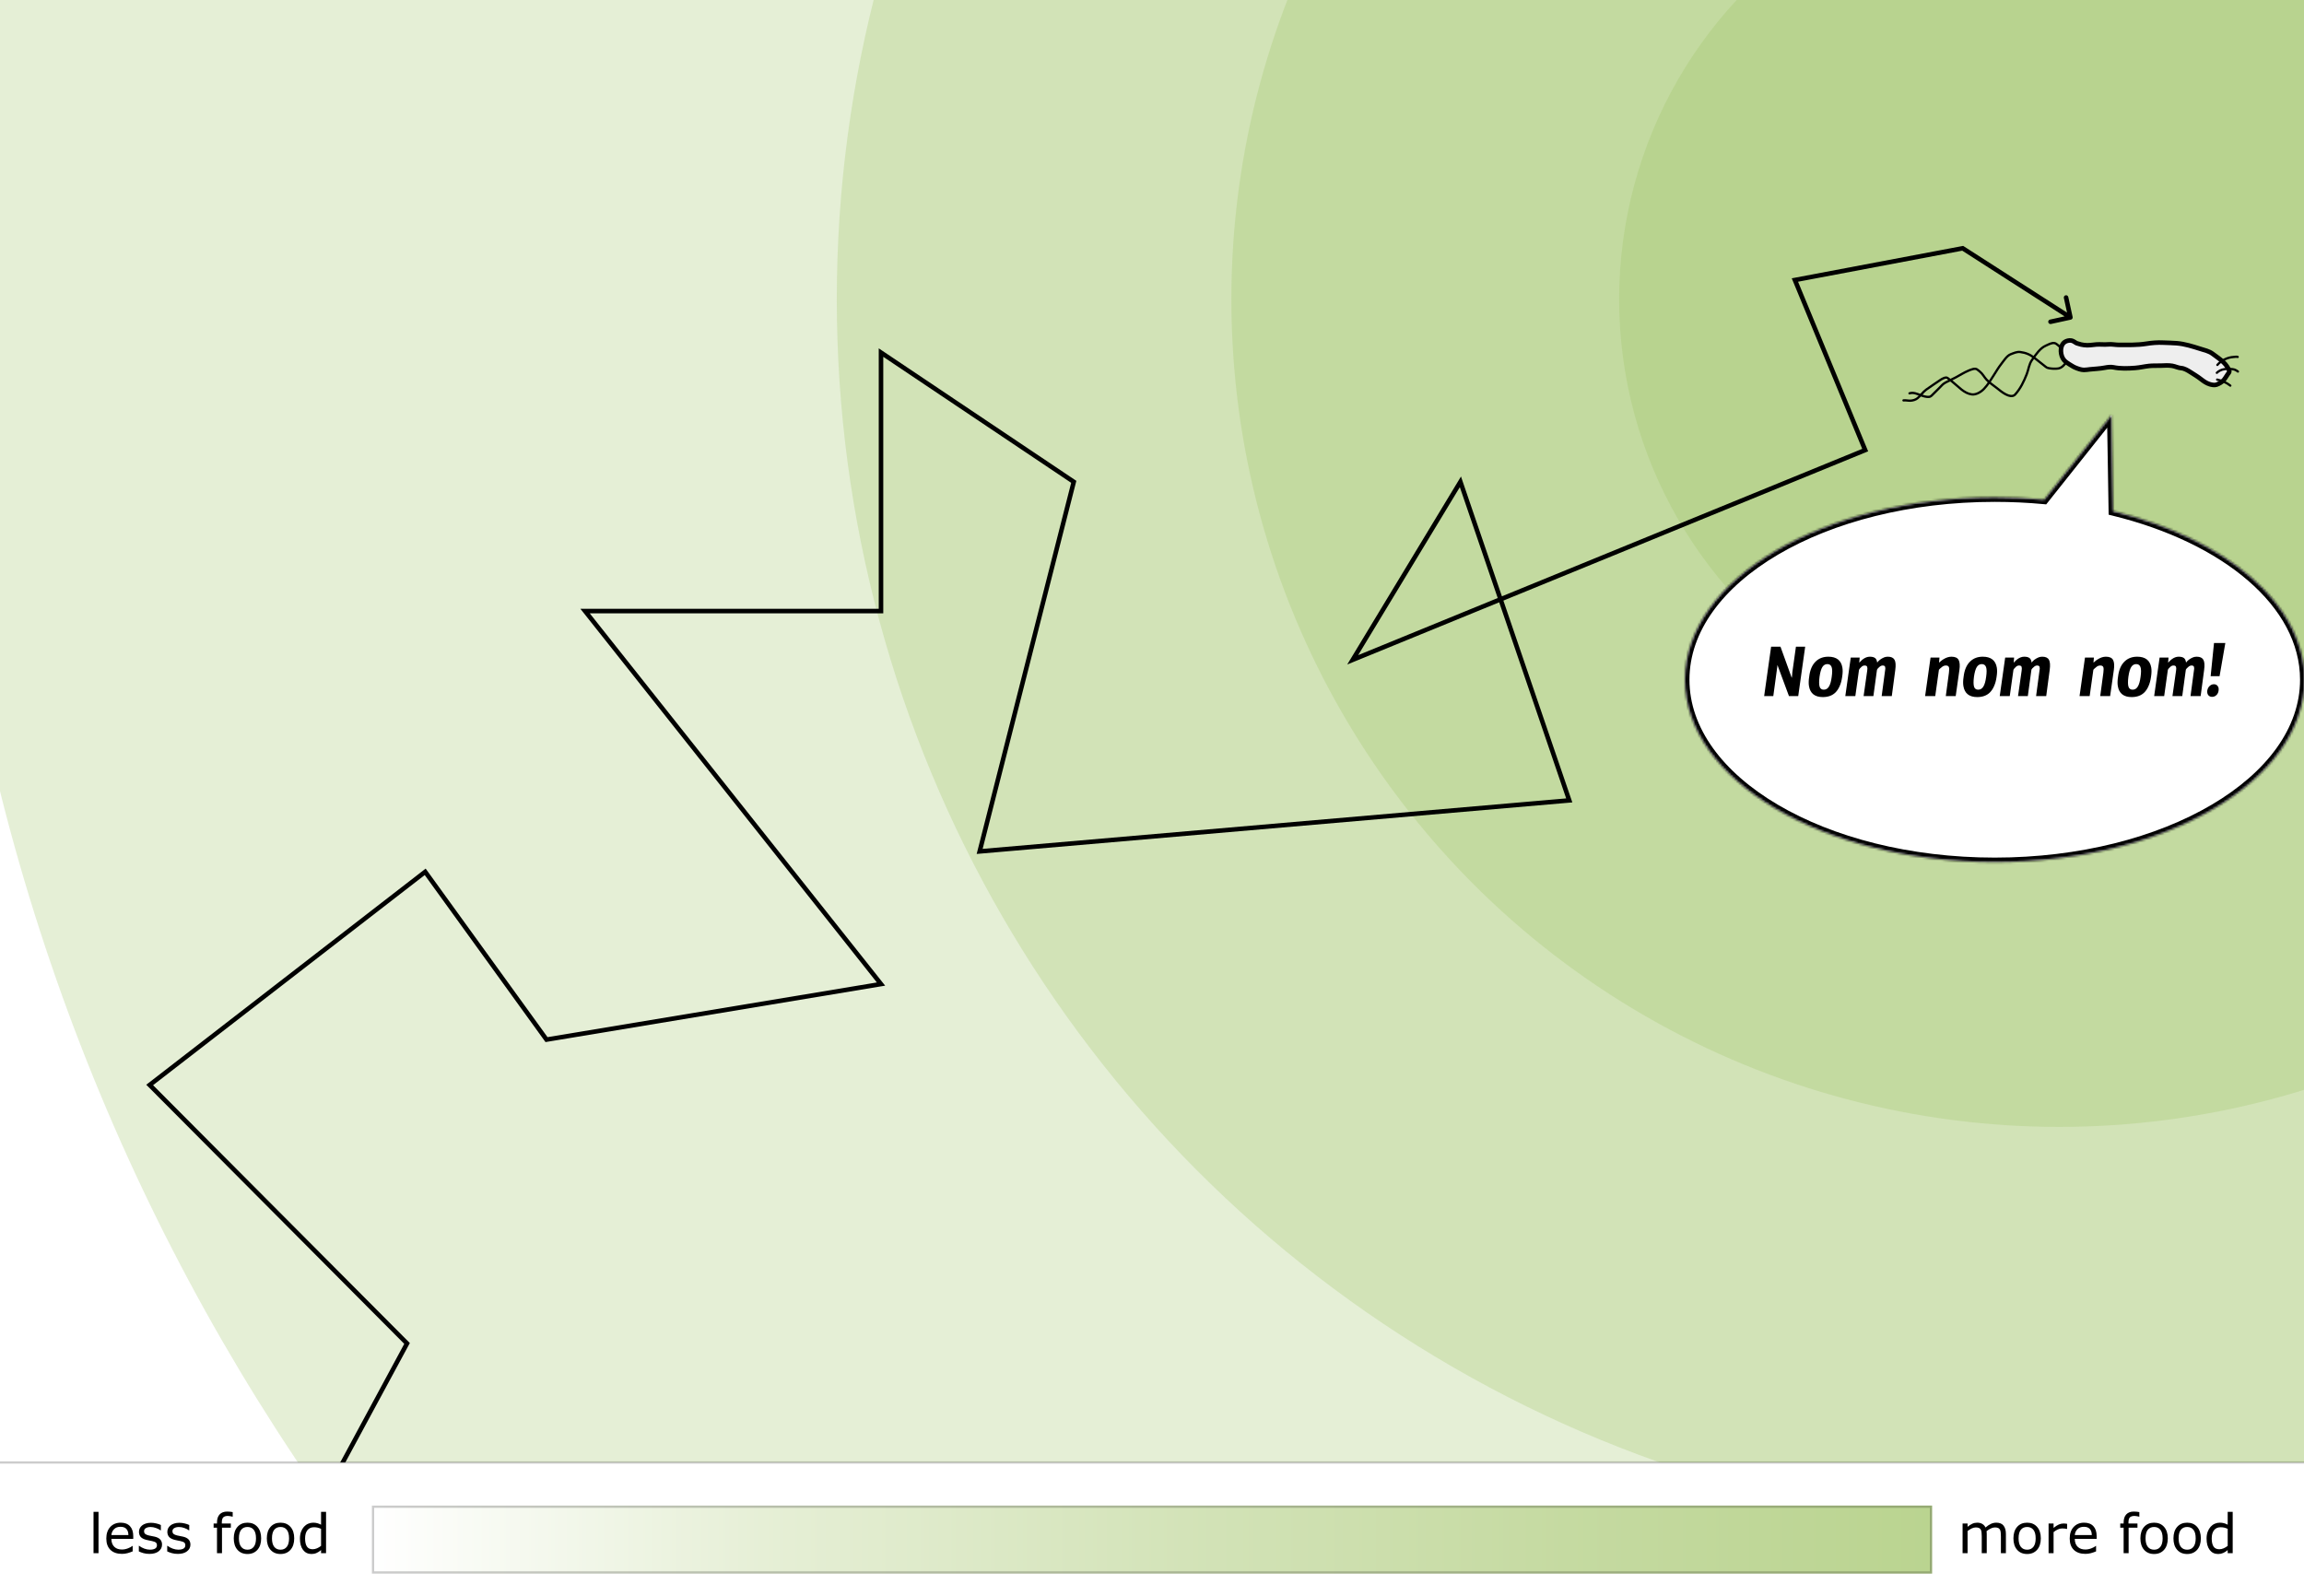 <svg width="1016" height="704" viewBox="0 0 1016 704" fill="none" xmlns="http://www.w3.org/2000/svg">
<g clip-path="url(#clip0)">
<rect width="1016" height="704" fill="white"/>
<circle opacity="0.25" cx="913" cy="121" r="941" fill="#9AC15C"/>
<circle opacity="0.25" cx="913" cy="132" r="544" fill="#9AC15C"/>
<circle opacity="0.25" cx="908" cy="132" r="365" fill="#9AC15C"/>
<circle opacity="0.25" cx="908" cy="132" r="194" fill="#9AC15C"/>
<path d="M179.5 592.5L180.38 592.975L180.733 592.321L180.209 591.794L179.5 592.5ZM66 478.5L65.388 477.709L64.492 478.402L65.291 479.206L66 478.5ZM187.5 384.5L188.31 383.914L187.705 383.077L186.888 383.709L187.5 384.5ZM241 458.5L240.19 459.086L240.553 459.588L241.164 459.486L241 458.5ZM388.5 434L388.664 434.986L390.338 434.708L389.283 433.379L388.5 434ZM258 269.5V268.5H255.93L257.217 270.121L258 269.5ZM388.5 269.5V270.5H389.5V269.5H388.5ZM388.5 155.5L389.057 154.669L387.5 153.625V155.5H388.5ZM473.5 212.5L474.469 212.747L474.643 212.063L474.057 211.669L473.5 212.5ZM432 375.5L431.031 375.253L430.684 376.618L432.086 376.496L432 375.5ZM692 353L692.086 353.996L693.359 353.886L692.946 352.677L692 353ZM644 212.5L644.946 212.177L644.254 210.149L643.144 211.982L644 212.5ZM596.5 291L595.644 290.482L594.077 293.072L596.879 291.925L596.5 291ZM822.5 198.5L822.879 199.425L823.807 199.045L823.424 198.118L822.5 198.5ZM791.5 123.5L791.314 122.517L790.106 122.746L790.576 123.882L791.5 123.5ZM865.5 109.5L866.04 108.659L865.705 108.443L865.314 108.517L865.5 109.5ZM913.213 140.977C913.753 140.859 914.095 140.327 913.977 139.787L912.06 130.993C911.943 130.454 911.41 130.112 910.87 130.229C910.331 130.347 909.989 130.88 910.106 131.419L911.81 139.236L903.993 140.939C903.454 141.057 903.112 141.59 903.229 142.129C903.347 142.669 903.88 143.011 904.419 142.894L913.213 140.977ZM180.209 591.794L66.709 477.794L65.291 479.206L178.791 593.206L180.209 591.794ZM66.612 479.291L188.112 385.291L186.888 383.709L65.388 477.709L66.612 479.291ZM186.69 385.086L240.19 459.086L241.81 457.914L188.31 383.914L186.69 385.086ZM241.164 459.486L388.664 434.986L388.336 433.014L240.836 457.514L241.164 459.486ZM389.283 433.379L258.783 268.879L257.217 270.121L387.717 434.621L389.283 433.379ZM258 270.5H388.5V268.5H258V270.5ZM389.5 269.5V155.5H387.5V269.5H389.5ZM387.943 156.331L472.943 213.331L474.057 211.669L389.057 154.669L387.943 156.331ZM472.531 212.253L431.031 375.253L432.969 375.747L474.469 212.747L472.531 212.253ZM432.086 376.496L692.086 353.996L691.914 352.004L431.914 374.504L432.086 376.496ZM692.946 352.677L644.946 212.177L643.054 212.823L691.054 353.323L692.946 352.677ZM643.144 211.982L595.644 290.482L597.356 291.518L644.856 213.018L643.144 211.982ZM596.879 291.925L822.879 199.425L822.121 197.575L596.121 290.075L596.879 291.925ZM823.424 198.118L792.424 123.118L790.576 123.882L821.576 198.882L823.424 198.118ZM791.686 124.483L865.686 110.483L865.314 108.517L791.314 122.517L791.686 124.483ZM864.96 110.341L912.46 140.841L913.54 139.159L866.04 108.659L864.96 110.341ZM178.62 592.025L118.12 704.025L119.88 704.975L180.38 592.975L178.62 592.025Z" fill="black"/>
<path d="M916.598 151.626C915.313 151.352 915.296 151 914.157 150.44C912.855 149.813 911.116 150.299 910.239 151.035C908.155 152.782 908.515 156.899 910.198 158.83C910.8 159.52 911.719 160.198 912.52 160.645C913.376 161.123 914.171 161.724 915.079 162.102C916.292 162.606 917.626 163.12 918.947 163.146C919.813 163.163 920.68 162.985 921.538 162.899C923.764 162.677 925.991 162.591 928.193 162.169C929.366 161.944 930.771 161.751 931.959 161.996C935.075 162.636 938.397 162.516 941.554 162.273C943.615 162.115 945.592 161.629 947.641 161.402C949.333 161.215 951.072 161.318 952.776 161.261C954.465 161.205 956.219 161.062 957.895 161.345C959.219 161.568 960.516 162.252 961.838 162.351C963.297 162.461 964.784 163.386 965.973 164.144C967.557 165.155 969.19 166.129 970.665 167.293C971.788 168.18 973.014 169.014 974.388 169.439C975.281 169.715 976.495 169.965 977.408 169.655C978.566 169.263 979.972 168.435 980.734 167.469C981.542 166.446 982.15 165.268 982.967 164.234C983.419 163.661 982.302 162.013 982.003 161.56C981.208 160.36 980.107 159.358 978.981 158.469C977.878 157.598 976.74 156.802 975.617 155.972C974.118 154.864 972.079 154.413 970.335 153.864C966.882 152.779 963.562 151.697 959.933 151.381C957.957 151.209 955.949 151.215 953.968 151.114C951.467 150.985 948.872 151.2 946.408 151.597C942.478 152.23 938.445 152.101 934.454 152.11C932.852 152.114 931.241 151.722 929.645 151.883C927.923 152.058 926.185 151.785 924.463 151.926C922.586 152.079 920.83 152.464 918.937 152.155C917.952 151.994 917.471 151.946 916.598 151.626Z" fill="#EEEEEE" stroke="black" stroke-width="2" stroke-linecap="round" stroke-linejoin="round"/>
<path d="M908.884 153.451C908.12 152.847 906.975 151.504 906.009 151.32C904.712 151.072 903.256 151.969 902.107 152.466C899.542 153.577 897.681 156.508 896.116 158.672C894.698 160.633 894.593 162.848 893.731 165.028C892.433 168.306 890.996 171.355 888.615 174.001C887.524 175.214 885.556 174.487 884.422 173.89C882.971 173.127 881.729 172.074 880.448 171.063C878.971 169.896 877.28 168.812 876.002 167.424C874.917 166.246 874.317 164.874 873.029 163.857C872.605 163.522 872.191 163.128 871.727 162.85C870.768 162.275 868.936 163.097 868.039 163.469C866.109 164.27 864.321 165.444 862.478 166.42C860.985 167.209 859.449 167.906 857.955 168.691C856.727 169.338 856.174 170.122 855.194 171.091C854.357 171.919 853.542 172.775 852.689 173.586C852.075 174.171 851.506 174.987 850.606 175.045C849.365 175.125 848.116 174.715 846.972 174.294C845.368 173.705 843.766 172.913 842.033 173.476" stroke="black" stroke-linecap="round" stroke-linejoin="round"/>
<path d="M911.332 159.621C910.352 160.862 909.246 162.277 907.577 162.52C906.277 162.71 904.756 162.621 903.464 162.376C902.87 162.263 902.609 162.172 902.141 161.802C900.53 160.531 898.92 159.259 897.309 157.988C895.268 156.376 893.394 155.574 890.858 155.248C889.398 155.061 888.032 155.723 886.685 156.223C884.99 156.853 883.604 159.124 882.539 160.472C881.257 162.096 880.278 163.779 879.174 165.52C877.848 167.612 876.634 169.641 874.917 171.468C873.648 172.819 871.478 174.193 869.509 173.94C866.089 173.5 863.67 170.528 861.142 168.532C860.357 167.913 859.59 167.244 858.775 166.664C857.999 166.112 856.241 167.151 855.636 167.577C853.569 169.033 851.406 170.363 849.371 171.866C847.949 172.916 846.947 174.482 845.585 175.618C844.736 176.325 843.466 176.685 842.366 176.714C841.338 176.741 840.381 176.469 839.385 176.586" stroke="black" stroke-linecap="round" stroke-linejoin="round"/>
<path d="M977.563 164.415C979.355 162.638 981.988 162.52 984.43 162.806C985.393 162.919 986.123 163.276 986.862 163.859" stroke="black" stroke-linecap="round" stroke-linejoin="round"/>
<path d="M977.8 160.943C979.484 158.957 982.3 157.585 984.911 157.44C985.403 157.412 986.293 157.25 986.749 157.415" stroke="black" stroke-linecap="round" stroke-linejoin="round"/>
<path d="M977.7 167.412C979.854 167.892 981.773 168.702 983.502 170.067" stroke="black" stroke-linecap="round" stroke-linejoin="round"/>
<mask id="path-13-inside-1" fill="white">
<path fill-rule="evenodd" clip-rule="evenodd" d="M931.829 225.416L931.135 183L901.429 220.355C894.33 219.685 887.049 219.337 879.63 219.337C804.171 219.337 743 255.353 743 299.782C743 344.211 804.171 380.228 879.63 380.228C955.089 380.228 1016.26 344.211 1016.26 299.782C1016.26 266.238 981.391 237.489 931.829 225.416Z"/>
</mask>
<path fill-rule="evenodd" clip-rule="evenodd" d="M931.829 225.416L931.135 183L901.429 220.355C894.33 219.685 887.049 219.337 879.63 219.337C804.171 219.337 743 255.353 743 299.782C743 344.211 804.171 380.228 879.63 380.228C955.089 380.228 1016.26 344.211 1016.26 299.782C1016.26 266.238 981.391 237.489 931.829 225.416Z" fill="white"/>
<path d="M931.135 183L933.134 182.967L933.043 177.387L929.569 181.755L931.135 183ZM931.829 225.416L929.829 225.449L929.855 226.994L931.356 227.359L931.829 225.416ZM901.429 220.355L901.241 222.346L902.32 222.448L902.994 221.6L901.429 220.355ZM929.135 183.033L929.829 225.449L933.829 225.383L933.134 182.967L929.135 183.033ZM902.994 221.6L932.7 184.245L929.569 181.755L899.863 219.11L902.994 221.6ZM879.63 221.337C886.987 221.337 894.205 221.682 901.241 222.346L901.617 218.364C894.456 217.688 887.112 217.337 879.63 217.337V221.337ZM745 299.782C745 278.565 759.619 258.996 784.033 244.622C808.4 230.275 842.194 221.337 879.63 221.337V217.337C841.607 217.337 807.086 226.407 782.003 241.175C756.966 255.917 741 276.571 741 299.782H745ZM879.63 378.228C842.194 378.228 808.4 369.29 784.033 354.943C759.619 340.569 745 321 745 299.782H741C741 322.994 756.966 343.648 782.003 358.39C807.086 373.158 841.607 382.228 879.63 382.228V378.228ZM1014.26 299.782C1014.26 321 999.641 340.569 975.228 354.943C950.86 369.29 917.066 378.228 879.63 378.228V382.228C917.653 382.228 952.174 373.158 977.257 358.39C1002.29 343.648 1018.26 322.994 1018.26 299.782H1014.26ZM931.356 227.359C955.907 233.34 976.705 243.426 991.323 256.061C1005.94 268.692 1014.26 283.755 1014.26 299.782H1018.26C1018.26 282.265 1009.15 266.182 993.938 253.035C978.73 239.89 957.312 229.565 932.302 223.473L931.356 227.359Z" fill="black" mask="url(#path-13-inside-1)"/>
<path d="M785.141 285.208L790.085 298.888H790.133C790.197 298.696 790.277 297.896 790.373 296.488L791.957 285.208H796.037L792.965 307H788.885L783.797 293.272C783.765 293.496 783.733 293.832 783.701 294.28C783.669 294.728 783.605 295.208 783.509 295.72L781.973 307H777.941L781.013 285.208H785.141ZM804.234 304.168C805.194 304.168 805.946 303.72 806.49 302.824C807.066 301.928 807.482 300.488 807.738 298.504C808.026 296.488 808.01 295.048 807.69 294.184C807.37 293.32 806.746 292.888 805.818 292.888C804.89 292.888 804.154 293.32 803.61 294.184C803.066 295.048 802.65 296.488 802.362 298.504C802.106 300.52 802.122 301.976 802.41 302.872C802.698 303.736 803.306 304.168 804.234 304.168ZM812.442 294.424C812.634 295.544 812.602 296.904 812.346 298.504C812.122 300.104 811.754 301.464 811.242 302.584C810.762 303.704 810.154 304.632 809.418 305.368C808.042 306.744 806.17 307.432 803.802 307.432C800.282 307.432 798.25 305.816 797.706 302.584C797.514 301.464 797.546 300.088 797.802 298.456C798.154 295.448 799.13 293.192 800.73 291.688C802.17 290.312 804.01 289.624 806.25 289.624C809.834 289.624 811.898 291.224 812.442 294.424ZM816.13 290.008H820.066L819.874 292.264C820.034 292.136 820.242 291.928 820.498 291.64C820.786 291.32 821.122 291.016 821.506 290.728C822.498 289.992 823.506 289.624 824.53 289.624C825.554 289.624 826.322 289.816 826.834 290.2C827.346 290.552 827.666 291.224 827.794 292.216C828.434 291.288 829.458 290.52 830.866 289.912C831.378 289.72 831.922 289.624 832.498 289.624C833.938 289.624 834.914 290.072 835.426 290.968C835.938 291.864 836.05 293.368 835.762 295.48L834.226 307H829.762L831.25 295.864C831.41 295.128 831.426 294.552 831.298 294.136C831.17 293.72 830.818 293.512 830.242 293.512C829.762 293.512 829.314 293.688 828.898 294.04C828.258 294.552 827.858 295 827.698 295.384L826.114 307H821.794L823.378 295.864C823.506 295.128 823.506 294.552 823.378 294.136C823.25 293.72 822.882 293.512 822.274 293.512C821.762 293.512 821.314 293.688 820.93 294.04C820.29 294.616 819.906 295.064 819.778 295.384L818.146 307H813.73L816.13 290.008ZM851.321 290.008H855.257L855.065 292.168H855.161C855.321 292.072 855.545 291.88 855.833 291.592C856.153 291.304 856.553 291.016 857.033 290.728C858.217 289.992 859.385 289.624 860.537 289.624C862.137 289.624 863.193 290.104 863.705 291.064C864.217 292.024 864.329 293.512 864.041 295.528L862.409 307H858.041L859.433 296.632C859.593 295.416 859.577 294.6 859.385 294.184C859.193 293.736 858.761 293.512 858.089 293.512C857.513 293.512 856.985 293.688 856.505 294.04C855.609 294.744 855.113 295.192 855.017 295.384L853.385 307H848.921L851.321 290.008ZM872.331 304.168C873.291 304.168 874.043 303.72 874.587 302.824C875.163 301.928 875.579 300.488 875.835 298.504C876.123 296.488 876.107 295.048 875.787 294.184C875.467 293.32 874.843 292.888 873.915 292.888C872.987 292.888 872.251 293.32 871.707 294.184C871.163 295.048 870.747 296.488 870.459 298.504C870.203 300.52 870.219 301.976 870.507 302.872C870.795 303.736 871.403 304.168 872.331 304.168ZM880.539 294.424C880.731 295.544 880.699 296.904 880.443 298.504C880.219 300.104 879.851 301.464 879.339 302.584C878.859 303.704 878.251 304.632 877.515 305.368C876.139 306.744 874.267 307.432 871.899 307.432C868.379 307.432 866.347 305.816 865.803 302.584C865.611 301.464 865.643 300.088 865.899 298.456C866.251 295.448 867.227 293.192 868.827 291.688C870.267 290.312 872.107 289.624 874.347 289.624C877.931 289.624 879.995 291.224 880.539 294.424ZM884.228 290.008H888.164L887.972 292.264C888.132 292.136 888.34 291.928 888.596 291.64C888.884 291.32 889.22 291.016 889.604 290.728C890.596 289.992 891.604 289.624 892.628 289.624C893.652 289.624 894.42 289.816 894.932 290.2C895.444 290.552 895.764 291.224 895.892 292.216C896.532 291.288 897.556 290.52 898.964 289.912C899.476 289.72 900.02 289.624 900.596 289.624C902.036 289.624 903.012 290.072 903.524 290.968C904.036 291.864 904.148 293.368 903.86 295.48L902.324 307H897.86L899.348 295.864C899.508 295.128 899.524 294.552 899.396 294.136C899.268 293.72 898.916 293.512 898.34 293.512C897.86 293.512 897.412 293.688 896.996 294.04C896.356 294.552 895.956 295 895.796 295.384L894.212 307H889.892L891.476 295.864C891.604 295.128 891.604 294.552 891.476 294.136C891.348 293.72 890.98 293.512 890.372 293.512C889.86 293.512 889.412 293.688 889.028 294.04C888.388 294.616 888.004 295.064 887.876 295.384L886.244 307H881.828L884.228 290.008ZM919.419 290.008H923.355L923.163 292.168H923.259C923.419 292.072 923.643 291.88 923.931 291.592C924.251 291.304 924.651 291.016 925.131 290.728C926.315 289.992 927.483 289.624 928.635 289.624C930.235 289.624 931.291 290.104 931.803 291.064C932.315 292.024 932.427 293.512 932.139 295.528L930.507 307H926.139L927.531 296.632C927.691 295.416 927.675 294.6 927.483 294.184C927.291 293.736 926.859 293.512 926.187 293.512C925.611 293.512 925.083 293.688 924.603 294.04C923.707 294.744 923.211 295.192 923.115 295.384L921.483 307H917.019L919.419 290.008ZM940.429 304.168C941.389 304.168 942.141 303.72 942.685 302.824C943.261 301.928 943.677 300.488 943.933 298.504C944.221 296.488 944.205 295.048 943.885 294.184C943.565 293.32 942.941 292.888 942.013 292.888C941.085 292.888 940.349 293.32 939.805 294.184C939.261 295.048 938.845 296.488 938.557 298.504C938.301 300.52 938.317 301.976 938.605 302.872C938.893 303.736 939.501 304.168 940.429 304.168ZM948.637 294.424C948.829 295.544 948.797 296.904 948.541 298.504C948.317 300.104 947.949 301.464 947.437 302.584C946.957 303.704 946.349 304.632 945.613 305.368C944.237 306.744 942.365 307.432 939.997 307.432C936.477 307.432 934.445 305.816 933.901 302.584C933.709 301.464 933.741 300.088 933.997 298.456C934.349 295.448 935.325 293.192 936.925 291.688C938.365 290.312 940.205 289.624 942.445 289.624C946.029 289.624 948.093 291.224 948.637 294.424ZM952.325 290.008H956.261L956.069 292.264C956.229 292.136 956.437 291.928 956.693 291.64C956.981 291.32 957.317 291.016 957.701 290.728C958.693 289.992 959.701 289.624 960.725 289.624C961.749 289.624 962.517 289.816 963.029 290.2C963.541 290.552 963.861 291.224 963.989 292.216C964.629 291.288 965.653 290.52 967.061 289.912C967.573 289.72 968.117 289.624 968.693 289.624C970.133 289.624 971.109 290.072 971.621 290.968C972.133 291.864 972.245 293.368 971.957 295.48L970.421 307H965.957L967.445 295.864C967.605 295.128 967.621 294.552 967.493 294.136C967.365 293.72 967.013 293.512 966.437 293.512C965.957 293.512 965.509 293.688 965.093 294.04C964.453 294.552 964.053 295 963.893 295.384L962.309 307H957.989L959.573 295.864C959.701 295.128 959.701 294.552 959.573 294.136C959.445 293.72 959.077 293.512 958.469 293.512C957.957 293.512 957.509 293.688 957.125 294.04C956.485 294.616 956.101 295.064 955.973 295.384L954.341 307H949.925L952.325 290.008ZM976.271 301.768C976.975 301.768 977.519 302.024 977.903 302.536C978.319 303.016 978.463 303.688 978.335 304.552C978.239 305.384 977.919 306.056 977.375 306.568C976.831 307.08 976.191 307.336 975.455 307.336C974.751 307.336 974.191 307.08 973.775 306.568C973.391 306.056 973.247 305.384 973.343 304.552C973.503 303.688 973.855 303.016 974.399 302.536C974.943 302.024 975.567 301.768 976.271 301.768ZM978.767 298.216H974.831L976.319 283.576H981.311L978.767 298.216Z" fill="black"/>
<rect y="645" width="1016" height="59" fill="white"/>
<g filter="url(#filter0_d)">
<rect x="164" y="661" width="688" height="30" fill="url(#paint0_linear)"/>
<rect x="164.5" y="661.5" width="687" height="29" stroke="black" stroke-opacity="0.2"/>
</g>
<path d="M884.547 685H882.344V677.547C882.344 676.984 882.316 676.441 882.262 675.918C882.215 675.395 882.109 674.977 881.945 674.664C881.766 674.328 881.508 674.074 881.172 673.902C880.836 673.73 880.352 673.645 879.719 673.645C879.102 673.645 878.484 673.801 877.867 674.113C877.25 674.418 876.633 674.809 876.016 675.285C876.039 675.465 876.059 675.676 876.074 675.918C876.09 676.152 876.098 676.387 876.098 676.621V685H873.895V677.547C873.895 676.969 873.867 676.422 873.812 675.906C873.766 675.383 873.66 674.965 873.496 674.652C873.316 674.316 873.059 674.066 872.723 673.902C872.387 673.73 871.902 673.645 871.27 673.645C870.668 673.645 870.062 673.793 869.453 674.09C868.852 674.387 868.25 674.766 867.648 675.227V685H865.445V671.91H867.648V673.363C868.336 672.793 869.02 672.348 869.699 672.027C870.387 671.707 871.117 671.547 871.891 671.547C872.781 671.547 873.535 671.734 874.152 672.109C874.777 672.484 875.242 673.004 875.547 673.668C876.438 672.918 877.25 672.379 877.984 672.051C878.719 671.715 879.504 671.547 880.34 671.547C881.777 671.547 882.836 671.984 883.516 672.859C884.203 673.727 884.547 674.941 884.547 676.504V685ZM899.945 678.461C899.945 680.594 899.398 682.277 898.305 683.512C897.211 684.746 895.746 685.363 893.91 685.363C892.059 685.363 890.586 684.746 889.492 683.512C888.406 682.277 887.863 680.594 887.863 678.461C887.863 676.328 888.406 674.645 889.492 673.41C890.586 672.168 892.059 671.547 893.91 671.547C895.746 671.547 897.211 672.168 898.305 673.41C899.398 674.645 899.945 676.328 899.945 678.461ZM897.672 678.461C897.672 676.766 897.34 675.508 896.676 674.688C896.012 673.859 895.09 673.445 893.91 673.445C892.715 673.445 891.785 673.859 891.121 674.688C890.465 675.508 890.137 676.766 890.137 678.461C890.137 680.102 890.469 681.348 891.133 682.199C891.797 683.043 892.723 683.465 893.91 683.465C895.082 683.465 896 683.047 896.664 682.211C897.336 681.367 897.672 680.117 897.672 678.461ZM911.535 674.312H911.418C911.09 674.234 910.77 674.18 910.457 674.148C910.152 674.109 909.789 674.09 909.367 674.09C908.688 674.09 908.031 674.242 907.398 674.547C906.766 674.844 906.156 675.23 905.57 675.707V685H903.367V671.91H905.57V673.844C906.445 673.141 907.215 672.645 907.879 672.355C908.551 672.059 909.234 671.91 909.93 671.91C910.312 671.91 910.59 671.922 910.762 671.945C910.934 671.961 911.191 671.996 911.535 672.051V674.312ZM924.566 678.684H914.922C914.922 679.488 915.043 680.191 915.285 680.793C915.527 681.387 915.859 681.875 916.281 682.258C916.688 682.633 917.168 682.914 917.723 683.102C918.285 683.289 918.902 683.383 919.574 683.383C920.465 683.383 921.359 683.207 922.258 682.855C923.164 682.496 923.809 682.145 924.191 681.801H924.309V684.203C923.566 684.516 922.809 684.777 922.035 684.988C921.262 685.199 920.449 685.305 919.598 685.305C917.426 685.305 915.73 684.719 914.512 683.547C913.293 682.367 912.684 680.695 912.684 678.531C912.684 676.391 913.266 674.691 914.43 673.434C915.602 672.176 917.141 671.547 919.047 671.547C920.812 671.547 922.172 672.062 923.125 673.094C924.086 674.125 924.566 675.59 924.566 677.488V678.684ZM922.422 676.996C922.414 675.84 922.121 674.945 921.543 674.312C920.973 673.68 920.102 673.363 918.93 673.363C917.75 673.363 916.809 673.711 916.105 674.406C915.41 675.102 915.016 675.965 914.922 676.996H922.422ZM943.387 668.898H943.27C943.027 668.828 942.711 668.758 942.32 668.688C941.93 668.609 941.586 668.57 941.289 668.57C940.344 668.57 939.656 668.781 939.227 669.203C938.805 669.617 938.594 670.371 938.594 671.465V671.91H942.566V673.762H938.664V685H936.461V673.762H934.973V671.91H936.461V671.477C936.461 669.922 936.848 668.73 937.621 667.902C938.395 667.066 939.512 666.648 940.973 666.648C941.465 666.648 941.906 666.672 942.297 666.719C942.695 666.766 943.059 666.82 943.387 666.883V668.898ZM955.938 678.461C955.938 680.594 955.391 682.277 954.297 683.512C953.203 684.746 951.738 685.363 949.902 685.363C948.051 685.363 946.578 684.746 945.484 683.512C944.398 682.277 943.855 680.594 943.855 678.461C943.855 676.328 944.398 674.645 945.484 673.41C946.578 672.168 948.051 671.547 949.902 671.547C951.738 671.547 953.203 672.168 954.297 673.41C955.391 674.645 955.938 676.328 955.938 678.461ZM953.664 678.461C953.664 676.766 953.332 675.508 952.668 674.688C952.004 673.859 951.082 673.445 949.902 673.445C948.707 673.445 947.777 673.859 947.113 674.688C946.457 675.508 946.129 676.766 946.129 678.461C946.129 680.102 946.461 681.348 947.125 682.199C947.789 683.043 948.715 683.465 949.902 683.465C951.074 683.465 951.992 683.047 952.656 682.211C953.328 681.367 953.664 680.117 953.664 678.461ZM970.516 678.461C970.516 680.594 969.969 682.277 968.875 683.512C967.781 684.746 966.316 685.363 964.48 685.363C962.629 685.363 961.156 684.746 960.062 683.512C958.977 682.277 958.434 680.594 958.434 678.461C958.434 676.328 958.977 674.645 960.062 673.41C961.156 672.168 962.629 671.547 964.48 671.547C966.316 671.547 967.781 672.168 968.875 673.41C969.969 674.645 970.516 676.328 970.516 678.461ZM968.242 678.461C968.242 676.766 967.91 675.508 967.246 674.688C966.582 673.859 965.66 673.445 964.48 673.445C963.285 673.445 962.355 673.859 961.691 674.688C961.035 675.508 960.707 676.766 960.707 678.461C960.707 680.102 961.039 681.348 961.703 682.199C962.367 683.043 963.293 683.465 964.48 683.465C965.652 683.465 966.57 683.047 967.234 682.211C967.906 681.367 968.242 680.117 968.242 678.461ZM984.555 685H982.352V683.629C981.719 684.176 981.059 684.602 980.371 684.906C979.684 685.211 978.938 685.363 978.133 685.363C976.57 685.363 975.328 684.762 974.406 683.559C973.492 682.355 973.035 680.688 973.035 678.555C973.035 677.445 973.191 676.457 973.504 675.59C973.824 674.723 974.254 673.984 974.793 673.375C975.324 672.781 975.941 672.328 976.645 672.016C977.355 671.703 978.09 671.547 978.848 671.547C979.535 671.547 980.145 671.621 980.676 671.77C981.207 671.91 981.766 672.133 982.352 672.438V666.766H984.555V685ZM982.352 681.777V674.266C981.758 674 981.227 673.816 980.758 673.715C980.289 673.613 979.777 673.562 979.223 673.562C977.988 673.562 977.027 673.992 976.34 674.852C975.652 675.711 975.309 676.93 975.309 678.508C975.309 680.062 975.574 681.246 976.105 682.059C976.637 682.863 977.488 683.266 978.66 683.266C979.285 683.266 979.918 683.129 980.559 682.855C981.199 682.574 981.797 682.215 982.352 681.777Z" fill="black"/>
<path d="M43.445 685H41.242V666.766H43.445V685ZM58.762 678.684H49.117C49.117 679.488 49.238 680.191 49.48 680.793C49.723 681.387 50.055 681.875 50.477 682.258C50.883 682.633 51.363 682.914 51.918 683.102C52.48 683.289 53.098 683.383 53.77 683.383C54.66 683.383 55.555 683.207 56.453 682.855C57.359 682.496 58.004 682.145 58.387 681.801H58.504V684.203C57.762 684.516 57.004 684.777 56.23 684.988C55.457 685.199 54.645 685.305 53.793 685.305C51.621 685.305 49.926 684.719 48.707 683.547C47.488 682.367 46.879 680.695 46.879 678.531C46.879 676.391 47.461 674.691 48.625 673.434C49.797 672.176 51.336 671.547 53.242 671.547C55.008 671.547 56.367 672.062 57.32 673.094C58.281 674.125 58.762 675.59 58.762 677.488V678.684ZM56.617 676.996C56.609 675.84 56.316 674.945 55.738 674.312C55.168 673.68 54.297 673.363 53.125 673.363C51.945 673.363 51.004 673.711 50.301 674.406C49.605 675.102 49.211 675.965 49.117 676.996H56.617ZM71.453 681.227C71.453 682.422 70.957 683.402 69.965 684.168C68.981 684.934 67.633 685.316 65.922 685.316C64.953 685.316 64.062 685.203 63.25 684.977C62.445 684.742 61.77 684.488 61.223 684.215V681.742H61.34C62.035 682.266 62.809 682.684 63.66 682.996C64.512 683.301 65.328 683.453 66.109 683.453C67.078 683.453 67.836 683.297 68.383 682.984C68.93 682.672 69.203 682.18 69.203 681.508C69.203 680.992 69.055 680.602 68.758 680.336C68.461 680.07 67.891 679.844 67.047 679.656C66.734 679.586 66.324 679.504 65.816 679.41C65.316 679.316 64.859 679.215 64.445 679.105C63.297 678.801 62.48 678.355 61.996 677.77C61.52 677.176 61.281 676.449 61.281 675.59C61.281 675.051 61.391 674.543 61.609 674.066C61.836 673.59 62.176 673.164 62.629 672.789C63.066 672.422 63.621 672.133 64.293 671.922C64.973 671.703 65.731 671.594 66.566 671.594C67.348 671.594 68.137 671.691 68.934 671.887C69.738 672.074 70.406 672.305 70.938 672.578V674.934H70.82C70.258 674.52 69.574 674.172 68.769 673.891C67.965 673.602 67.176 673.457 66.402 673.457C65.598 673.457 64.918 673.613 64.363 673.926C63.809 674.23 63.531 674.688 63.531 675.297C63.531 675.836 63.699 676.242 64.035 676.516C64.363 676.789 64.894 677.012 65.629 677.184C66.035 677.277 66.488 677.371 66.988 677.465C67.496 677.559 67.918 677.645 68.254 677.723C69.277 677.957 70.066 678.359 70.621 678.93C71.176 679.508 71.453 680.273 71.453 681.227ZM83.969 681.227C83.969 682.422 83.473 683.402 82.481 684.168C81.496 684.934 80.148 685.316 78.438 685.316C77.469 685.316 76.578 685.203 75.766 684.977C74.961 684.742 74.285 684.488 73.738 684.215V681.742H73.856C74.551 682.266 75.324 682.684 76.176 682.996C77.027 683.301 77.844 683.453 78.625 683.453C79.594 683.453 80.352 683.297 80.898 682.984C81.445 682.672 81.719 682.18 81.719 681.508C81.719 680.992 81.57 680.602 81.273 680.336C80.977 680.07 80.406 679.844 79.562 679.656C79.25 679.586 78.84 679.504 78.332 679.41C77.832 679.316 77.375 679.215 76.961 679.105C75.812 678.801 74.996 678.355 74.512 677.77C74.035 677.176 73.797 676.449 73.797 675.59C73.797 675.051 73.906 674.543 74.125 674.066C74.352 673.59 74.691 673.164 75.144 672.789C75.582 672.422 76.137 672.133 76.809 671.922C77.488 671.703 78.246 671.594 79.082 671.594C79.863 671.594 80.652 671.691 81.449 671.887C82.254 672.074 82.922 672.305 83.453 672.578V674.934H83.336C82.773 674.52 82.09 674.172 81.285 673.891C80.481 673.602 79.691 673.457 78.918 673.457C78.113 673.457 77.434 673.613 76.879 673.926C76.324 674.23 76.047 674.688 76.047 675.297C76.047 675.836 76.215 676.242 76.551 676.516C76.879 676.789 77.41 677.012 78.144 677.184C78.551 677.277 79.004 677.371 79.504 677.465C80.012 677.559 80.434 677.645 80.769 677.723C81.793 677.957 82.582 678.359 83.137 678.93C83.691 679.508 83.969 680.273 83.969 681.227ZM102.613 668.898H102.496C102.254 668.828 101.938 668.758 101.547 668.688C101.156 668.609 100.812 668.57 100.516 668.57C99.57 668.57 98.883 668.781 98.453 669.203C98.031 669.617 97.82 670.371 97.82 671.465V671.91H101.793V673.762H97.891V685H95.688V673.762H94.199V671.91H95.688V671.477C95.688 669.922 96.074 668.73 96.848 667.902C97.621 667.066 98.738 666.648 100.199 666.648C100.691 666.648 101.133 666.672 101.523 666.719C101.922 666.766 102.285 666.82 102.613 666.883V668.898ZM115.164 678.461C115.164 680.594 114.617 682.277 113.523 683.512C112.43 684.746 110.965 685.363 109.129 685.363C107.277 685.363 105.805 684.746 104.711 683.512C103.625 682.277 103.082 680.594 103.082 678.461C103.082 676.328 103.625 674.645 104.711 673.41C105.805 672.168 107.277 671.547 109.129 671.547C110.965 671.547 112.43 672.168 113.523 673.41C114.617 674.645 115.164 676.328 115.164 678.461ZM112.891 678.461C112.891 676.766 112.559 675.508 111.895 674.688C111.23 673.859 110.309 673.445 109.129 673.445C107.934 673.445 107.004 673.859 106.34 674.688C105.684 675.508 105.355 676.766 105.355 678.461C105.355 680.102 105.688 681.348 106.352 682.199C107.016 683.043 107.941 683.465 109.129 683.465C110.301 683.465 111.219 683.047 111.883 682.211C112.555 681.367 112.891 680.117 112.891 678.461ZM129.742 678.461C129.742 680.594 129.195 682.277 128.102 683.512C127.008 684.746 125.543 685.363 123.707 685.363C121.855 685.363 120.383 684.746 119.289 683.512C118.203 682.277 117.66 680.594 117.66 678.461C117.66 676.328 118.203 674.645 119.289 673.41C120.383 672.168 121.855 671.547 123.707 671.547C125.543 671.547 127.008 672.168 128.102 673.41C129.195 674.645 129.742 676.328 129.742 678.461ZM127.469 678.461C127.469 676.766 127.137 675.508 126.473 674.688C125.809 673.859 124.887 673.445 123.707 673.445C122.512 673.445 121.582 673.859 120.918 674.688C120.262 675.508 119.934 676.766 119.934 678.461C119.934 680.102 120.266 681.348 120.93 682.199C121.594 683.043 122.52 683.465 123.707 683.465C124.879 683.465 125.797 683.047 126.461 682.211C127.133 681.367 127.469 680.117 127.469 678.461ZM143.781 685H141.578V683.629C140.945 684.176 140.285 684.602 139.598 684.906C138.91 685.211 138.164 685.363 137.359 685.363C135.797 685.363 134.555 684.762 133.633 683.559C132.719 682.355 132.262 680.688 132.262 678.555C132.262 677.445 132.418 676.457 132.73 675.59C133.051 674.723 133.48 673.984 134.02 673.375C134.551 672.781 135.168 672.328 135.871 672.016C136.582 671.703 137.316 671.547 138.074 671.547C138.762 671.547 139.371 671.621 139.902 671.77C140.434 671.91 140.992 672.133 141.578 672.438V666.766H143.781V685ZM141.578 681.777V674.266C140.984 674 140.453 673.816 139.984 673.715C139.516 673.613 139.004 673.562 138.449 673.562C137.215 673.562 136.254 673.992 135.566 674.852C134.879 675.711 134.535 676.93 134.535 678.508C134.535 680.062 134.801 681.246 135.332 682.059C135.863 682.863 136.715 683.266 137.887 683.266C138.512 683.266 139.145 683.129 139.785 682.855C140.426 682.574 141.023 682.215 141.578 681.777Z" fill="black"/>
<path opacity="0.2" d="M0 645H1016" stroke="black"/>
</g>
<defs>
<filter id="filter0_d" x="162" y="661" width="692" height="35" filterUnits="userSpaceOnUse" color-interpolation-filters="sRGB">
<feFlood flood-opacity="0" result="BackgroundImageFix"/>
<feColorMatrix in="SourceAlpha" type="matrix" values="0 0 0 0 0 0 0 0 0 0 0 0 0 0 0 0 0 0 127 0"/>
<feOffset dy="3"/>
<feGaussianBlur stdDeviation="1"/>
<feColorMatrix type="matrix" values="0 0 0 0 0 0 0 0 0 0 0 0 0 0 0 0 0 0 0.11 0"/>
<feBlend mode="normal" in2="BackgroundImageFix" result="effect1_dropShadow"/>
<feBlend mode="normal" in="SourceGraphic" in2="effect1_dropShadow" result="shape"/>
</filter>
<linearGradient id="paint0_linear" x1="164" y1="691" x2="852" y2="691" gradientUnits="userSpaceOnUse">
<stop stop-color="white"/>
<stop offset="0.25" stop-color="#E6EFD6"/>
<stop offset="0.521" stop-color="#D3E3B8"/>
<stop offset="0.766" stop-color="#C5DAA1"/>
<stop offset="1" stop-color="#BAD490"/>
</linearGradient>
<clipPath id="clip0">
<rect width="1016" height="704" fill="white"/>
</clipPath>
</defs>
</svg>

